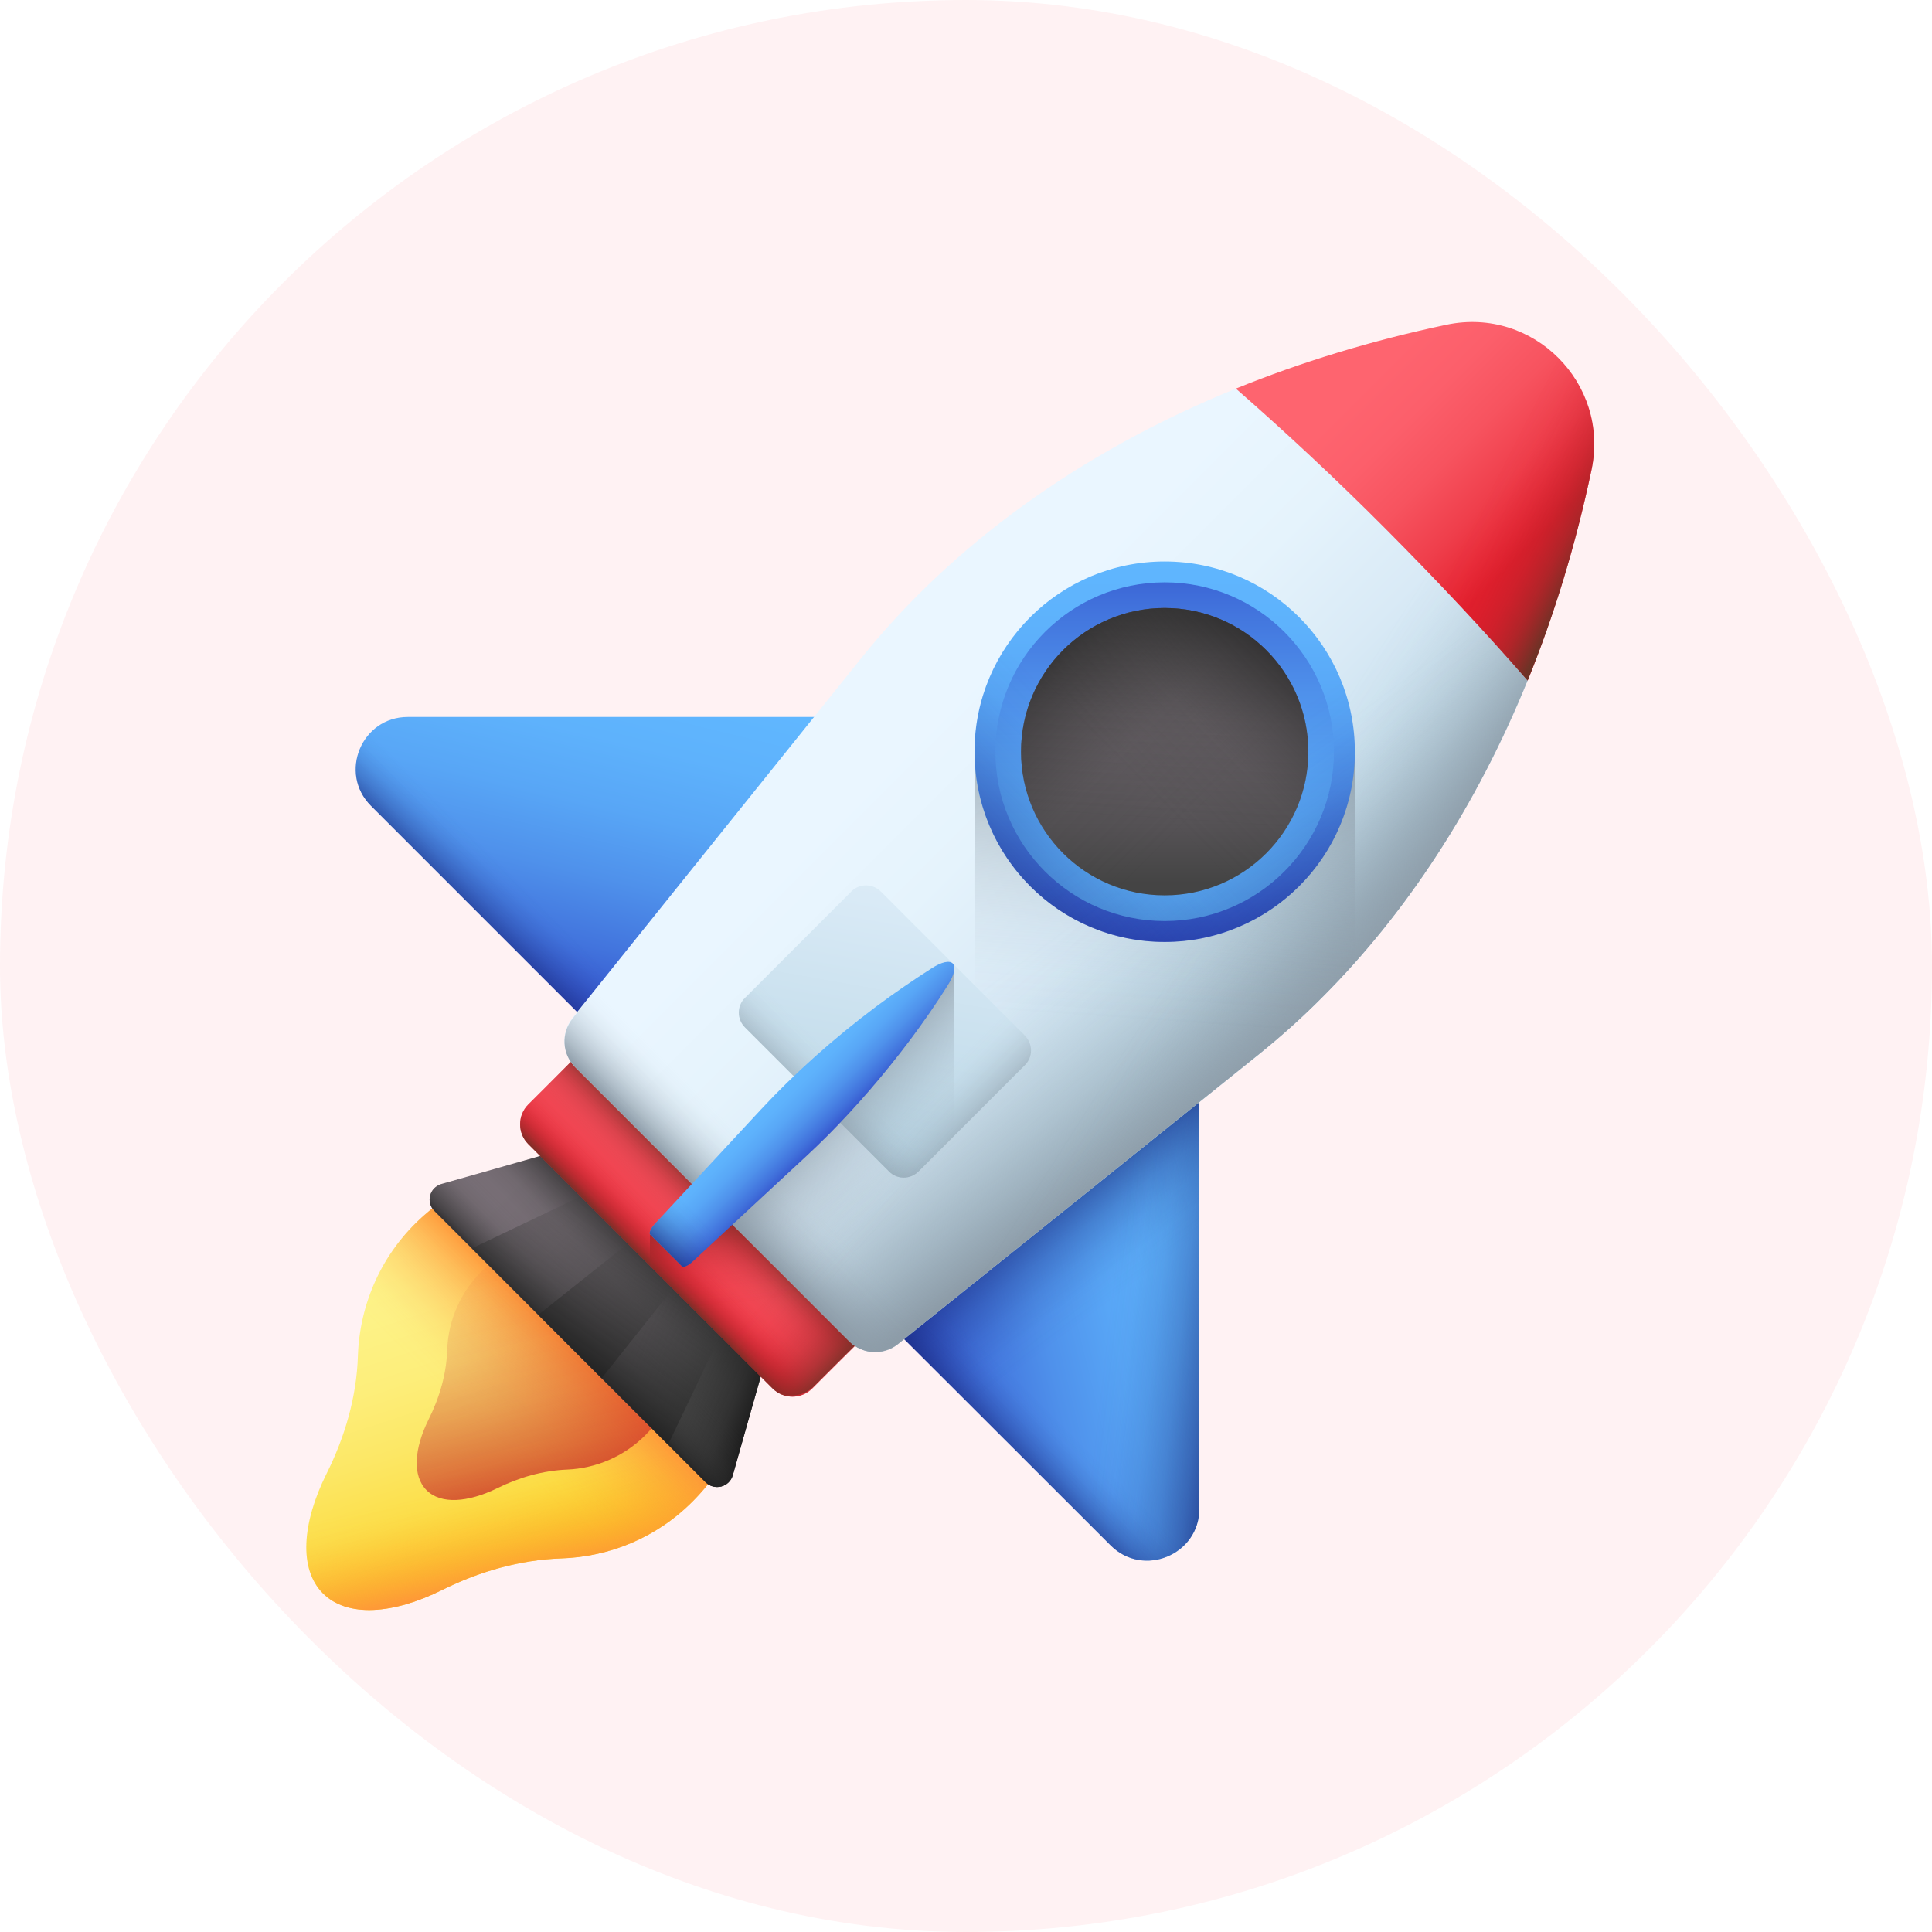 <svg width="48" height="48" viewBox="0 0 48 48" fill="none" xmlns="http://www.w3.org/2000/svg">
<rect width="48" height="48" rx="24" fill="#FE626E" fill-opacity="0.08"/>
<path d="M17.211 37.299C19.198 35.311 19.111 32.035 16.955 30.16C15.117 28.566 12.336 28.584 10.517 30.21C9.473 31.141 8.936 32.404 8.892 33.685C8.861 34.711 8.567 35.705 8.111 36.617C7.498 37.849 7.423 38.987 8.023 39.587C8.623 40.187 9.761 40.112 10.992 39.499C11.911 39.043 12.911 38.755 13.936 38.718C15.13 38.68 16.305 38.212 17.211 37.299Z" fill="url(#paint0_linear_2221_4027)"/>
<path d="M17.211 37.299C19.198 35.311 19.111 32.035 16.955 30.16C15.117 28.566 12.336 28.584 10.517 30.21C9.473 31.141 8.936 32.404 8.892 33.685C8.861 34.711 8.567 35.705 8.111 36.617C7.498 37.849 7.423 38.987 8.023 39.587C8.623 40.187 9.761 40.112 10.992 39.499C11.911 39.043 12.911 38.755 13.936 38.718C15.13 38.68 16.305 38.212 17.211 37.299Z" fill="url(#paint1_linear_2221_4027)"/>
<path d="M17.211 37.299C19.198 35.311 19.111 32.035 16.955 30.16C15.117 28.566 12.336 28.584 10.517 30.21C9.473 31.141 8.936 32.404 8.892 33.685C8.861 34.711 8.567 35.705 8.111 36.617C7.498 37.849 7.423 38.987 8.023 39.587C8.623 40.187 9.761 40.112 10.992 39.499C11.911 39.043 12.911 38.755 13.936 38.718C15.13 38.68 16.305 38.212 17.211 37.299Z" fill="url(#paint2_linear_2221_4027)"/>
<path d="M16.023 35.667C17.198 34.492 17.148 32.56 15.873 31.454C14.786 30.51 13.142 30.522 12.073 31.485C11.461 32.035 11.136 32.785 11.111 33.535C11.092 34.142 10.917 34.73 10.648 35.267C10.286 35.999 10.242 36.667 10.598 37.024C10.954 37.38 11.623 37.33 12.354 36.974C12.898 36.705 13.486 36.536 14.092 36.511C14.792 36.48 15.486 36.199 16.023 35.667Z" fill="url(#paint3_linear_2221_4027)"/>
<path d="M22.005 17.813H10.13C8.98 17.813 8.405 19.207 9.217 20.02L15.049 25.852L22.005 17.813Z" fill="url(#paint4_linear_2221_4027)"/>
<path d="M22.005 17.813H10.13C8.98 17.813 8.405 19.207 9.217 20.02L15.049 25.852L22.005 17.813Z" fill="url(#paint5_linear_2221_4027)"/>
<path d="M29.798 25.609V37.48C29.798 38.63 28.404 39.206 27.592 38.393L21.761 32.567L29.798 25.609Z" fill="url(#paint6_linear_2221_4027)"/>
<path d="M29.798 25.609V37.48C29.798 38.63 28.404 39.206 27.592 38.393L21.761 32.567L29.798 25.609Z" fill="url(#paint7_linear_2221_4027)"/>
<path d="M29.798 25.609V37.48C29.798 38.63 28.404 39.206 27.592 38.393L21.761 32.567L29.798 25.609Z" fill="url(#paint8_linear_2221_4027)"/>
<path d="M29.798 25.609V37.48C29.798 38.63 28.404 39.206 27.592 38.393L21.761 32.567L29.798 25.609Z" fill="url(#paint9_linear_2221_4027)"/>
<path d="M17.53 36.824L10.792 30.085C10.573 29.866 10.673 29.503 10.967 29.416L14.586 28.39L19.23 33.035L18.205 36.655C18.117 36.949 17.748 37.043 17.53 36.824Z" fill="url(#paint10_linear_2221_4027)"/>
<path d="M17.53 36.824L10.792 30.085C10.573 29.866 10.673 29.503 10.967 29.416L14.586 28.39L19.23 33.035L18.205 36.655C18.117 36.949 17.748 37.043 17.53 36.824Z" fill="url(#paint11_linear_2221_4027)"/>
<path d="M17.53 36.824L10.792 30.085C10.573 29.866 10.673 29.503 10.967 29.416L14.586 28.39L19.23 33.035L18.205 36.655C18.117 36.949 17.748 37.043 17.53 36.824Z" fill="url(#paint12_linear_2221_4027)"/>
<path d="M17.53 36.824L10.792 30.085C10.573 29.866 10.673 29.503 10.967 29.416L14.586 28.39L19.23 33.035L18.205 36.655C18.117 36.949 17.748 37.043 17.53 36.824Z" fill="url(#paint13_linear_2221_4027)"/>
<path d="M16.598 35.892L11.723 31.016L15.436 29.241L18.373 32.179L16.598 35.892Z" fill="url(#paint14_linear_2221_4027)"/>
<path d="M14.948 34.242L13.373 32.667L16.429 30.235L17.379 31.185L14.948 34.242Z" fill="url(#paint15_linear_2221_4027)"/>
<path d="M15.336 26.209L21.411 32.285C21.68 32.554 21.68 32.998 21.411 33.267L20.18 34.498C19.911 34.767 19.467 34.767 19.198 34.498L13.123 28.422C12.855 28.153 12.855 27.709 13.123 27.44L14.355 26.209C14.623 25.934 15.067 25.934 15.336 26.209Z" fill="url(#paint16_linear_2221_4027)"/>
<path d="M15.336 26.209L21.411 32.285C21.68 32.554 21.68 32.998 21.411 33.267L20.18 34.498C19.911 34.767 19.467 34.767 19.198 34.498L13.123 28.422C12.855 28.153 12.855 27.709 13.123 27.44L14.355 26.209C14.623 25.934 15.067 25.934 15.336 26.209Z" fill="url(#paint17_linear_2221_4027)"/>
<path d="M15.336 26.209L21.411 32.285C21.68 32.554 21.68 32.998 21.411 33.267L20.18 34.498C19.911 34.767 19.467 34.767 19.198 34.498L13.123 28.422C12.855 28.153 12.855 27.709 13.123 27.44L14.355 26.209C14.623 25.934 15.067 25.934 15.336 26.209Z" fill="url(#paint18_linear_2221_4027)"/>
<path d="M20.223 34.448L21.361 33.31C21.655 33.017 21.655 32.535 21.361 32.241L18.098 28.978L16.148 30.679V31.454L19.142 34.448C19.448 34.742 19.93 34.742 20.223 34.448Z" fill="url(#paint19_linear_2221_4027)"/>
<path d="M21.361 32.235L18.592 29.466L16.379 31.679L19.148 34.448C19.442 34.742 19.923 34.742 20.217 34.448L21.354 33.31C21.661 33.01 21.661 32.529 21.361 32.235Z" fill="url(#paint20_linear_2221_4027)"/>
<path d="M32.855 24.777C32.349 25.284 31.824 25.752 31.286 26.19L22.311 33.392C21.949 33.679 21.43 33.654 21.099 33.323L14.286 26.509C13.961 26.184 13.93 25.659 14.217 25.296L21.424 16.319C23.642 13.568 26.792 11.249 30.705 9.655L36.236 11.374L37.955 16.907C36.674 20.051 34.924 22.702 32.855 24.777Z" fill="url(#paint21_linear_2221_4027)"/>
<path d="M37.954 16.9L36.236 11.374L33.504 10.524L15.904 28.128L21.098 33.323C21.423 33.648 21.948 33.679 22.311 33.392L31.285 26.184C31.829 25.746 32.354 25.277 32.854 24.771C34.923 22.702 36.673 20.051 37.954 16.9Z" fill="url(#paint22_linear_2221_4027)"/>
<path d="M37.954 16.9L36.236 11.374L33.504 10.524L15.904 28.128L21.098 33.323C21.423 33.648 21.948 33.679 22.311 33.392L31.285 26.184C31.829 25.746 32.354 25.277 32.854 24.771C34.923 22.702 36.673 20.051 37.954 16.9Z" fill="url(#paint23_linear_2221_4027)"/>
<path d="M24.211 18.732V31.866L31.28 26.19C31.823 25.752 32.348 25.284 32.848 24.777C33.123 24.502 33.392 24.215 33.661 23.915V18.72L24.211 18.732Z" fill="url(#paint24_linear_2221_4027)"/>
<path d="M37.955 16.907C36.911 15.712 35.73 14.45 34.448 13.162C33.167 11.874 31.898 10.699 30.705 9.655C32.323 8.998 34.073 8.461 35.942 8.067C37.017 7.842 38.03 8.204 38.717 8.892C39.405 9.58 39.767 10.592 39.542 11.668C39.148 13.537 38.611 15.287 37.955 16.907Z" fill="url(#paint25_linear_2221_4027)"/>
<path d="M37.954 16.907C36.911 15.713 35.729 14.45 34.448 13.162C33.836 12.549 33.229 11.962 32.629 11.399L35.967 8.061C37.029 7.848 38.036 8.211 38.717 8.892C39.404 9.58 39.767 10.592 39.542 11.668C39.148 13.537 38.611 15.287 37.954 16.907Z" fill="url(#paint26_linear_2221_4027)"/>
<path d="M17.792 20.857L14.223 25.308C13.936 25.671 13.961 26.19 14.292 26.515L21.105 33.329C21.43 33.654 21.955 33.685 22.311 33.398L26.761 29.828L17.792 20.857Z" fill="url(#paint27_linear_2221_4027)"/>
<path d="M28.936 23.402C31.546 23.402 33.661 21.286 33.661 18.676C33.661 16.066 31.546 13.95 28.936 13.95C26.326 13.95 24.211 16.066 24.211 18.676C24.211 21.286 26.326 23.402 28.936 23.402Z" fill="url(#paint28_linear_2221_4027)"/>
<path d="M28.936 22.883C31.259 22.883 33.142 20.999 33.142 18.676C33.142 16.352 31.259 14.468 28.936 14.468C26.613 14.468 24.73 16.352 24.73 18.676C24.73 20.999 26.613 22.883 28.936 22.883Z" fill="url(#paint29_linear_2221_4027)"/>
<path d="M25.598 15.331C23.754 17.175 23.754 20.17 25.598 22.02C27.442 23.871 30.436 23.864 32.286 22.02C32.617 21.689 32.892 21.314 33.104 20.92L26.692 14.512C26.298 14.725 25.929 14.994 25.598 15.331Z" fill="url(#paint30_linear_2221_4027)"/>
<path d="M32.279 15.331C31.898 14.95 31.467 14.65 31.011 14.425L24.686 20.745C24.91 21.201 25.21 21.633 25.592 22.014C27.436 23.858 30.429 23.858 32.279 22.014C34.129 20.17 34.129 17.175 32.279 15.331Z" fill="url(#paint31_linear_2221_4027)"/>
<path d="M28.936 22.245C30.907 22.245 32.505 20.647 32.505 18.676C32.505 16.704 30.907 15.106 28.936 15.106C26.965 15.106 25.367 16.704 25.367 18.676C25.367 20.647 26.965 22.245 28.936 22.245Z" fill="url(#paint32_linear_2221_4027)"/>
<path d="M28.936 22.245C30.907 22.245 32.505 20.647 32.505 18.676C32.505 16.704 30.907 15.106 28.936 15.106C26.965 15.106 25.367 16.704 25.367 18.676C25.367 20.647 26.965 22.245 28.936 22.245Z" fill="url(#paint33_linear_2221_4027)"/>
<path d="M28.936 22.245C30.907 22.245 32.505 20.647 32.505 18.676C32.505 16.704 30.907 15.106 28.936 15.106C26.965 15.106 25.367 16.704 25.367 18.676C25.367 20.647 26.965 22.245 28.936 22.245Z" fill="url(#paint34_linear_2221_4027)"/>
<path d="M28.936 22.245C30.907 22.245 32.505 20.647 32.505 18.676C32.505 16.704 30.907 15.106 28.936 15.106C26.965 15.106 25.367 16.704 25.367 18.676C25.367 20.647 26.965 22.245 28.936 22.245Z" fill="url(#paint35_linear_2221_4027)"/>
<path d="M21.886 22.152L25.461 25.727C25.667 25.934 25.667 26.265 25.461 26.465L22.823 29.103C22.617 29.309 22.286 29.309 22.086 29.103L18.511 25.527C18.304 25.321 18.304 24.99 18.511 24.79L21.148 22.152C21.348 21.945 21.679 21.945 21.886 22.152Z" fill="url(#paint36_linear_2221_4027)"/>
<path d="M21.886 22.152L25.461 25.727C25.667 25.934 25.667 26.265 25.461 26.465L22.823 29.103C22.617 29.309 22.286 29.309 22.086 29.103L18.511 25.527C18.304 25.321 18.304 24.99 18.511 24.79L21.148 22.152C21.348 21.945 21.679 21.945 21.886 22.152Z" fill="url(#paint37_linear_2221_4027)"/>
<path d="M21.886 22.152L25.461 25.727C25.667 25.934 25.667 26.265 25.461 26.465L22.823 29.103C22.617 29.309 22.286 29.309 22.086 29.103L18.511 25.527C18.304 25.321 18.304 24.99 18.511 24.79L21.148 22.152C21.348 21.945 21.679 21.945 21.886 22.152Z" fill="url(#paint38_linear_2221_4027)"/>
<path d="M23.71 32.267V24.083L17.373 29.603L21.092 33.323C21.417 33.648 21.942 33.679 22.304 33.392L23.71 32.267Z" fill="url(#paint39_linear_2221_4027)"/>
<path d="M22.605 25.846C22.936 25.402 23.255 24.946 23.548 24.477C23.717 24.208 23.748 24.021 23.673 23.939C23.592 23.858 23.404 23.889 23.136 24.064C22.667 24.364 22.211 24.677 21.767 25.008C20.698 25.809 19.723 26.684 18.911 27.559L16.273 30.403C16.167 30.516 16.117 30.635 16.154 30.672L16.942 31.46C16.98 31.497 17.098 31.447 17.211 31.341L20.055 28.703C20.223 28.547 20.398 28.378 20.567 28.209C21.267 27.503 21.961 26.703 22.605 25.846Z" fill="url(#paint40_linear_2221_4027)"/>
<path d="M18.317 28.203L16.273 30.404C16.167 30.516 16.117 30.635 16.154 30.672L16.942 31.46C16.98 31.497 17.098 31.448 17.211 31.341L19.411 29.297L18.317 28.203Z" fill="url(#paint41_linear_2221_4027)"/>
<defs>
<linearGradient id="paint0_linear_2221_4027" x1="11.338" y1="30.476" x2="14.328" y2="39.605" gradientUnits="userSpaceOnUse">
<stop stop-color="#FEF48B"/>
<stop offset="0.165" stop-color="#FDF286"/>
<stop offset="0.335" stop-color="#FDEE7A"/>
<stop offset="0.509" stop-color="#FCE765"/>
<stop offset="0.684" stop-color="#FCDE48"/>
<stop offset="0.859" stop-color="#FBD123"/>
<stop offset="1" stop-color="#FAC600"/>
</linearGradient>
<linearGradient id="paint1_linear_2221_4027" x1="12.025" y1="35.592" x2="14.23" y2="33.387" gradientUnits="userSpaceOnUse">
<stop stop-color="#FE9738" stop-opacity="0"/>
<stop offset="0.121" stop-color="#FE9738" stop-opacity="0.016"/>
<stop offset="0.246" stop-color="#FE9738" stop-opacity="0.065"/>
<stop offset="0.373" stop-color="#FE9738" stop-opacity="0.147"/>
<stop offset="0.502" stop-color="#FE9738" stop-opacity="0.262"/>
<stop offset="0.632" stop-color="#FE9738" stop-opacity="0.41"/>
<stop offset="0.762" stop-color="#FE9738" stop-opacity="0.59"/>
<stop offset="0.892" stop-color="#FE9738" stop-opacity="0.8"/>
<stop offset="1" stop-color="#FE9738"/>
</linearGradient>
<linearGradient id="paint2_linear_2221_4027" x1="13.251" y1="36.588" x2="13.789" y2="39.04" gradientUnits="userSpaceOnUse">
<stop stop-color="#FE9738" stop-opacity="0"/>
<stop offset="0.121" stop-color="#FE9738" stop-opacity="0.016"/>
<stop offset="0.246" stop-color="#FE9738" stop-opacity="0.065"/>
<stop offset="0.373" stop-color="#FE9738" stop-opacity="0.147"/>
<stop offset="0.502" stop-color="#FE9738" stop-opacity="0.262"/>
<stop offset="0.632" stop-color="#FE9738" stop-opacity="0.41"/>
<stop offset="0.762" stop-color="#FE9738" stop-opacity="0.59"/>
<stop offset="0.892" stop-color="#FE9738" stop-opacity="0.8"/>
<stop offset="1" stop-color="#FE9738"/>
</linearGradient>
<linearGradient id="paint3_linear_2221_4027" x1="12.35" y1="29.817" x2="14.443" y2="38.248" gradientUnits="userSpaceOnUse">
<stop stop-color="#C41926" stop-opacity="0"/>
<stop offset="0.138" stop-color="#C41926" stop-opacity="0.021"/>
<stop offset="0.281" stop-color="#C41926" stop-opacity="0.085"/>
<stop offset="0.426" stop-color="#C41926" stop-opacity="0.191"/>
<stop offset="0.573" stop-color="#C41926" stop-opacity="0.339"/>
<stop offset="0.722" stop-color="#C41926" stop-opacity="0.53"/>
<stop offset="0.869" stop-color="#C41926" stop-opacity="0.761"/>
<stop offset="1" stop-color="#C41926"/>
</linearGradient>
<linearGradient id="paint4_linear_2221_4027" x1="15.796" y1="16.832" x2="13.777" y2="25.162" gradientUnits="userSpaceOnUse">
<stop stop-color="#60B7FF"/>
<stop offset="0.189" stop-color="#5EB2FC"/>
<stop offset="0.385" stop-color="#58A6F6"/>
<stop offset="0.585" stop-color="#4F91EB"/>
<stop offset="0.786" stop-color="#4274DD"/>
<stop offset="0.987" stop-color="#324FCA"/>
<stop offset="1" stop-color="#314DC9"/>
</linearGradient>
<linearGradient id="paint5_linear_2221_4027" x1="12.573" y1="21.583" x2="11.349" y2="22.806" gradientUnits="userSpaceOnUse">
<stop stop-color="#192A7D" stop-opacity="0"/>
<stop offset="0.174" stop-color="#192A7D" stop-opacity="0.033"/>
<stop offset="0.354" stop-color="#192A7D" stop-opacity="0.133"/>
<stop offset="0.537" stop-color="#192A7D" stop-opacity="0.299"/>
<stop offset="0.722" stop-color="#192A7D" stop-opacity="0.531"/>
<stop offset="0.907" stop-color="#192A7D" stop-opacity="0.827"/>
<stop offset="1" stop-color="#192A7D"/>
</linearGradient>
<linearGradient id="paint6_linear_2221_4027" x1="30.777" y1="31.81" x2="22.449" y2="33.828" gradientUnits="userSpaceOnUse">
<stop stop-color="#60B7FF"/>
<stop offset="0.189" stop-color="#5EB2FC"/>
<stop offset="0.385" stop-color="#58A6F6"/>
<stop offset="0.585" stop-color="#4F91EB"/>
<stop offset="0.786" stop-color="#4274DD"/>
<stop offset="0.987" stop-color="#324FCA"/>
<stop offset="1" stop-color="#314DC9"/>
</linearGradient>
<linearGradient id="paint7_linear_2221_4027" x1="27.986" y1="32.038" x2="25.931" y2="29.298" gradientUnits="userSpaceOnUse">
<stop stop-color="#192A7D" stop-opacity="0"/>
<stop offset="0.174" stop-color="#192A7D" stop-opacity="0.033"/>
<stop offset="0.354" stop-color="#192A7D" stop-opacity="0.133"/>
<stop offset="0.537" stop-color="#192A7D" stop-opacity="0.299"/>
<stop offset="0.722" stop-color="#192A7D" stop-opacity="0.531"/>
<stop offset="0.907" stop-color="#192A7D" stop-opacity="0.827"/>
<stop offset="1" stop-color="#192A7D"/>
</linearGradient>
<linearGradient id="paint8_linear_2221_4027" x1="27.613" y1="32.023" x2="30.988" y2="32.415" gradientUnits="userSpaceOnUse">
<stop stop-color="#192A7D" stop-opacity="0"/>
<stop offset="0.174" stop-color="#192A7D" stop-opacity="0.033"/>
<stop offset="0.354" stop-color="#192A7D" stop-opacity="0.133"/>
<stop offset="0.537" stop-color="#192A7D" stop-opacity="0.299"/>
<stop offset="0.722" stop-color="#192A7D" stop-opacity="0.531"/>
<stop offset="0.907" stop-color="#192A7D" stop-opacity="0.827"/>
<stop offset="1" stop-color="#192A7D"/>
</linearGradient>
<linearGradient id="paint9_linear_2221_4027" x1="26.03" y1="35.043" x2="24.806" y2="36.267" gradientUnits="userSpaceOnUse">
<stop stop-color="#192A7D" stop-opacity="0"/>
<stop offset="0.174" stop-color="#192A7D" stop-opacity="0.033"/>
<stop offset="0.354" stop-color="#192A7D" stop-opacity="0.133"/>
<stop offset="0.537" stop-color="#192A7D" stop-opacity="0.299"/>
<stop offset="0.722" stop-color="#192A7D" stop-opacity="0.531"/>
<stop offset="0.907" stop-color="#192A7D" stop-opacity="0.827"/>
<stop offset="1" stop-color="#192A7D"/>
</linearGradient>
<linearGradient id="paint10_linear_2221_4027" x1="12.771" y1="29.327" x2="17.585" y2="34.14" gradientUnits="userSpaceOnUse">
<stop stop-color="#7B7179"/>
<stop offset="0.265" stop-color="#766D74"/>
<stop offset="0.54" stop-color="#6A6369"/>
<stop offset="0.818" stop-color="#555255"/>
<stop offset="1" stop-color="#444444"/>
</linearGradient>
<linearGradient id="paint11_linear_2221_4027" x1="14.944" y1="32.671" x2="16.461" y2="31.155" gradientUnits="userSpaceOnUse">
<stop stop-color="#444444" stop-opacity="0"/>
<stop offset="0.39" stop-color="#3D3D3D" stop-opacity="0.16"/>
<stop offset="0.793" stop-color="#292929" stop-opacity="0.637"/>
<stop offset="1" stop-color="#1A1A1A"/>
</linearGradient>
<linearGradient id="paint12_linear_2221_4027" x1="16.052" y1="32.626" x2="19.283" y2="33.992" gradientUnits="userSpaceOnUse">
<stop stop-color="#444444" stop-opacity="0"/>
<stop offset="0.39" stop-color="#3D3D3D" stop-opacity="0.16"/>
<stop offset="0.793" stop-color="#292929" stop-opacity="0.637"/>
<stop offset="1" stop-color="#1A1A1A"/>
</linearGradient>
<linearGradient id="paint13_linear_2221_4027" x1="15.21" y1="32.405" x2="14.028" y2="33.587" gradientUnits="userSpaceOnUse">
<stop stop-color="#444444" stop-opacity="0"/>
<stop offset="0.39" stop-color="#3D3D3D" stop-opacity="0.16"/>
<stop offset="0.793" stop-color="#292929" stop-opacity="0.637"/>
<stop offset="1" stop-color="#1A1A1A"/>
</linearGradient>
<linearGradient id="paint14_linear_2221_4027" x1="17.168" y1="29.1" x2="13.37" y2="34.596" gradientUnits="userSpaceOnUse">
<stop stop-color="#444444" stop-opacity="0"/>
<stop offset="0.39" stop-color="#3D3D3D" stop-opacity="0.16"/>
<stop offset="0.793" stop-color="#292929" stop-opacity="0.637"/>
<stop offset="1" stop-color="#1A1A1A"/>
</linearGradient>
<linearGradient id="paint15_linear_2221_4027" x1="17.044" y1="29.509" x2="13.776" y2="34.237" gradientUnits="userSpaceOnUse">
<stop stop-color="#444444" stop-opacity="0"/>
<stop offset="0.39" stop-color="#3D3D3D" stop-opacity="0.16"/>
<stop offset="0.793" stop-color="#292929" stop-opacity="0.637"/>
<stop offset="1" stop-color="#1A1A1A"/>
</linearGradient>
<linearGradient id="paint16_linear_2221_4027" x1="18.483" y1="29.131" x2="15.973" y2="31.641" gradientUnits="userSpaceOnUse">
<stop stop-color="#FE646F"/>
<stop offset="0.236" stop-color="#FC5F6B"/>
<stop offset="0.48" stop-color="#F7535F"/>
<stop offset="0.729" stop-color="#EF3E4B"/>
<stop offset="0.979" stop-color="#E5212F"/>
<stop offset="1" stop-color="#E41F2D"/>
</linearGradient>
<linearGradient id="paint17_linear_2221_4027" x1="16.709" y1="30.906" x2="17.884" y2="29.731" gradientUnits="userSpaceOnUse">
<stop stop-color="#C41926" stop-opacity="0"/>
<stop offset="0.186" stop-color="#C01926" stop-opacity="0.038"/>
<stop offset="0.38" stop-color="#B61C26" stop-opacity="0.152"/>
<stop offset="0.576" stop-color="#A62126" stop-opacity="0.343"/>
<stop offset="0.775" stop-color="#8F2826" stop-opacity="0.609"/>
<stop offset="0.973" stop-color="#713126" stop-opacity="0.949"/>
<stop offset="1" stop-color="#6D3326"/>
</linearGradient>
<linearGradient id="paint18_linear_2221_4027" x1="16.929" y1="30.686" x2="16.12" y2="31.494" gradientUnits="userSpaceOnUse">
<stop stop-color="#C41926" stop-opacity="0"/>
<stop offset="0.186" stop-color="#C01926" stop-opacity="0.038"/>
<stop offset="0.38" stop-color="#B61C26" stop-opacity="0.152"/>
<stop offset="0.576" stop-color="#A62126" stop-opacity="0.343"/>
<stop offset="0.775" stop-color="#8F2826" stop-opacity="0.609"/>
<stop offset="0.973" stop-color="#713126" stop-opacity="0.949"/>
<stop offset="1" stop-color="#6D3326"/>
</linearGradient>
<linearGradient id="paint19_linear_2221_4027" x1="18.907" y1="32.355" x2="18.54" y2="29.836" gradientUnits="userSpaceOnUse">
<stop stop-color="#C41926" stop-opacity="0"/>
<stop offset="0.186" stop-color="#C01926" stop-opacity="0.038"/>
<stop offset="0.38" stop-color="#B61C26" stop-opacity="0.152"/>
<stop offset="0.576" stop-color="#A62126" stop-opacity="0.343"/>
<stop offset="0.775" stop-color="#8F2826" stop-opacity="0.609"/>
<stop offset="0.973" stop-color="#713126" stop-opacity="0.949"/>
<stop offset="1" stop-color="#6D3326"/>
</linearGradient>
<linearGradient id="paint20_linear_2221_4027" x1="19.078" y1="32.166" x2="20.95" y2="34.038" gradientUnits="userSpaceOnUse">
<stop stop-color="#C41926" stop-opacity="0"/>
<stop offset="0.186" stop-color="#C01926" stop-opacity="0.038"/>
<stop offset="0.38" stop-color="#B61C26" stop-opacity="0.152"/>
<stop offset="0.576" stop-color="#A62126" stop-opacity="0.343"/>
<stop offset="0.775" stop-color="#8F2826" stop-opacity="0.609"/>
<stop offset="0.973" stop-color="#713126" stop-opacity="0.949"/>
<stop offset="1" stop-color="#6D3326"/>
</linearGradient>
<linearGradient id="paint21_linear_2221_4027" x1="23.625" y1="17.309" x2="31.566" y2="25.248" gradientUnits="userSpaceOnUse">
<stop stop-color="#EAF6FF"/>
<stop offset="0.268" stop-color="#E5F3FC"/>
<stop offset="0.545" stop-color="#D9EAF6"/>
<stop offset="0.826" stop-color="#C4DDEB"/>
<stop offset="1" stop-color="#B4D2E2"/>
</linearGradient>
<linearGradient id="paint22_linear_2221_4027" x1="27.764" y1="22.051" x2="31.177" y2="26.674" gradientUnits="userSpaceOnUse">
<stop stop-color="#8D9CA8" stop-opacity="0"/>
<stop offset="0.149" stop-color="#8D9CA8" stop-opacity="0.025"/>
<stop offset="0.304" stop-color="#8D9CA8" stop-opacity="0.099"/>
<stop offset="0.461" stop-color="#8D9CA8" stop-opacity="0.222"/>
<stop offset="0.62" stop-color="#8D9CA8" stop-opacity="0.395"/>
<stop offset="0.781" stop-color="#8D9CA8" stop-opacity="0.618"/>
<stop offset="0.94" stop-color="#8D9CA8" stop-opacity="0.887"/>
<stop offset="1" stop-color="#8D9CA8"/>
</linearGradient>
<linearGradient id="paint23_linear_2221_4027" x1="29.791" y1="23.081" x2="33.424" y2="25.392" gradientUnits="userSpaceOnUse">
<stop stop-color="#8D9CA8" stop-opacity="0"/>
<stop offset="0.149" stop-color="#8D9CA8" stop-opacity="0.025"/>
<stop offset="0.304" stop-color="#8D9CA8" stop-opacity="0.099"/>
<stop offset="0.461" stop-color="#8D9CA8" stop-opacity="0.222"/>
<stop offset="0.62" stop-color="#8D9CA8" stop-opacity="0.395"/>
<stop offset="0.781" stop-color="#8D9CA8" stop-opacity="0.618"/>
<stop offset="0.94" stop-color="#8D9CA8" stop-opacity="0.887"/>
<stop offset="1" stop-color="#8D9CA8"/>
</linearGradient>
<linearGradient id="paint24_linear_2221_4027" x1="28.652" y1="25.423" x2="29.166" y2="18.01" gradientUnits="userSpaceOnUse">
<stop stop-color="#8D9CA8" stop-opacity="0"/>
<stop offset="0.149" stop-color="#8D9CA8" stop-opacity="0.025"/>
<stop offset="0.304" stop-color="#8D9CA8" stop-opacity="0.099"/>
<stop offset="0.461" stop-color="#8D9CA8" stop-opacity="0.222"/>
<stop offset="0.62" stop-color="#8D9CA8" stop-opacity="0.395"/>
<stop offset="0.781" stop-color="#8D9CA8" stop-opacity="0.618"/>
<stop offset="0.94" stop-color="#8D9CA8" stop-opacity="0.887"/>
<stop offset="1" stop-color="#8D9CA8"/>
</linearGradient>
<linearGradient id="paint25_linear_2221_4027" x1="34.455" y1="9.018" x2="38.503" y2="13.066" gradientUnits="userSpaceOnUse">
<stop stop-color="#FE646F"/>
<stop offset="0.236" stop-color="#FC5F6B"/>
<stop offset="0.48" stop-color="#F7535F"/>
<stop offset="0.729" stop-color="#EF3E4B"/>
<stop offset="0.979" stop-color="#E5212F"/>
<stop offset="1" stop-color="#E41F2D"/>
</linearGradient>
<linearGradient id="paint26_linear_2221_4027" x1="36.978" y1="12.119" x2="39.595" y2="13.464" gradientUnits="userSpaceOnUse">
<stop stop-color="#C41926" stop-opacity="0"/>
<stop offset="0.186" stop-color="#C01926" stop-opacity="0.038"/>
<stop offset="0.38" stop-color="#B61C26" stop-opacity="0.152"/>
<stop offset="0.576" stop-color="#A62126" stop-opacity="0.343"/>
<stop offset="0.775" stop-color="#8F2826" stop-opacity="0.609"/>
<stop offset="0.973" stop-color="#713126" stop-opacity="0.949"/>
<stop offset="1" stop-color="#6D3326"/>
</linearGradient>
<linearGradient id="paint27_linear_2221_4027" x1="18.898" y1="28.716" x2="17.687" y2="29.927" gradientUnits="userSpaceOnUse">
<stop stop-color="#8D9CA8" stop-opacity="0"/>
<stop offset="0.149" stop-color="#8D9CA8" stop-opacity="0.025"/>
<stop offset="0.304" stop-color="#8D9CA8" stop-opacity="0.099"/>
<stop offset="0.461" stop-color="#8D9CA8" stop-opacity="0.222"/>
<stop offset="0.62" stop-color="#8D9CA8" stop-opacity="0.395"/>
<stop offset="0.781" stop-color="#8D9CA8" stop-opacity="0.618"/>
<stop offset="0.94" stop-color="#8D9CA8" stop-opacity="0.887"/>
<stop offset="1" stop-color="#8D9CA8"/>
</linearGradient>
<linearGradient id="paint28_linear_2221_4027" x1="28.936" y1="13.546" x2="28.936" y2="23.831" gradientUnits="userSpaceOnUse">
<stop stop-color="#60B7FF"/>
<stop offset="0.189" stop-color="#5EB2FC"/>
<stop offset="0.385" stop-color="#58A6F6"/>
<stop offset="0.585" stop-color="#4F91EB"/>
<stop offset="0.786" stop-color="#4274DD"/>
<stop offset="0.987" stop-color="#324FCA"/>
<stop offset="1" stop-color="#314DC9"/>
</linearGradient>
<linearGradient id="paint29_linear_2221_4027" x1="28.936" y1="23.223" x2="28.936" y2="13.003" gradientUnits="userSpaceOnUse">
<stop stop-color="#60B7FF"/>
<stop offset="0.189" stop-color="#5EB2FC"/>
<stop offset="0.385" stop-color="#58A6F6"/>
<stop offset="0.585" stop-color="#4F91EB"/>
<stop offset="0.786" stop-color="#4274DD"/>
<stop offset="0.987" stop-color="#324FCA"/>
<stop offset="1" stop-color="#314DC9"/>
</linearGradient>
<linearGradient id="paint30_linear_2221_4027" x1="28.267" y1="19.345" x2="24.103" y2="23.508" gradientUnits="userSpaceOnUse">
<stop stop-color="#192A7D" stop-opacity="0"/>
<stop offset="0.174" stop-color="#192A7D" stop-opacity="0.033"/>
<stop offset="0.354" stop-color="#192A7D" stop-opacity="0.133"/>
<stop offset="0.537" stop-color="#192A7D" stop-opacity="0.299"/>
<stop offset="0.722" stop-color="#192A7D" stop-opacity="0.531"/>
<stop offset="0.907" stop-color="#192A7D" stop-opacity="0.827"/>
<stop offset="1" stop-color="#192A7D"/>
</linearGradient>
<linearGradient id="paint31_linear_2221_4027" x1="29.449" y1="19.451" x2="32.956" y2="24.749" gradientUnits="userSpaceOnUse">
<stop stop-color="#192A7D" stop-opacity="0"/>
<stop offset="0.174" stop-color="#192A7D" stop-opacity="0.033"/>
<stop offset="0.354" stop-color="#192A7D" stop-opacity="0.133"/>
<stop offset="0.537" stop-color="#192A7D" stop-opacity="0.299"/>
<stop offset="0.722" stop-color="#192A7D" stop-opacity="0.531"/>
<stop offset="0.907" stop-color="#192A7D" stop-opacity="0.827"/>
<stop offset="1" stop-color="#192A7D"/>
</linearGradient>
<linearGradient id="paint32_linear_2221_4027" x1="28.936" y1="14.153" x2="28.936" y2="21.945" gradientUnits="userSpaceOnUse">
<stop stop-color="#7B7179"/>
<stop offset="0.265" stop-color="#766D74"/>
<stop offset="0.54" stop-color="#6A6369"/>
<stop offset="0.818" stop-color="#555255"/>
<stop offset="1" stop-color="#444444"/>
</linearGradient>
<linearGradient id="paint33_linear_2221_4027" x1="30.115" y1="19.854" x2="25.785" y2="15.525" gradientUnits="userSpaceOnUse">
<stop stop-color="#444444" stop-opacity="0"/>
<stop offset="0.39" stop-color="#3D3D3D" stop-opacity="0.16"/>
<stop offset="0.793" stop-color="#292929" stop-opacity="0.637"/>
<stop offset="1" stop-color="#1A1A1A"/>
</linearGradient>
<linearGradient id="paint34_linear_2221_4027" x1="28.822" y1="20.422" x2="29.262" y2="13.719" gradientUnits="userSpaceOnUse">
<stop stop-color="#444444" stop-opacity="0"/>
<stop offset="0.39" stop-color="#3D3D3D" stop-opacity="0.16"/>
<stop offset="0.793" stop-color="#292929" stop-opacity="0.637"/>
<stop offset="1" stop-color="#1A1A1A"/>
</linearGradient>
<linearGradient id="paint35_linear_2221_4027" x1="28.106" y1="19.506" x2="32.234" y2="15.379" gradientUnits="userSpaceOnUse">
<stop stop-color="#444444" stop-opacity="0"/>
<stop offset="0.39" stop-color="#3D3D3D" stop-opacity="0.16"/>
<stop offset="0.793" stop-color="#292929" stop-opacity="0.637"/>
<stop offset="1" stop-color="#1A1A1A"/>
</linearGradient>
<linearGradient id="paint36_linear_2221_4027" x1="23.977" y1="14.288" x2="21.32" y2="29.378" gradientUnits="userSpaceOnUse">
<stop stop-color="#EAF6FF"/>
<stop offset="0.268" stop-color="#E5F3FC"/>
<stop offset="0.545" stop-color="#D9EAF6"/>
<stop offset="0.826" stop-color="#C4DDEB"/>
<stop offset="1" stop-color="#B4D2E2"/>
</linearGradient>
<linearGradient id="paint37_linear_2221_4027" x1="21.044" y1="26.57" x2="19.942" y2="27.672" gradientUnits="userSpaceOnUse">
<stop stop-color="#8D9CA8" stop-opacity="0"/>
<stop offset="0.149" stop-color="#8D9CA8" stop-opacity="0.025"/>
<stop offset="0.304" stop-color="#8D9CA8" stop-opacity="0.099"/>
<stop offset="0.461" stop-color="#8D9CA8" stop-opacity="0.222"/>
<stop offset="0.62" stop-color="#8D9CA8" stop-opacity="0.395"/>
<stop offset="0.781" stop-color="#8D9CA8" stop-opacity="0.618"/>
<stop offset="0.94" stop-color="#8D9CA8" stop-opacity="0.887"/>
<stop offset="1" stop-color="#8D9CA8"/>
</linearGradient>
<linearGradient id="paint38_linear_2221_4027" x1="23.215" y1="26.866" x2="24.519" y2="28.171" gradientUnits="userSpaceOnUse">
<stop stop-color="#8D9CA8" stop-opacity="0"/>
<stop offset="0.149" stop-color="#8D9CA8" stop-opacity="0.025"/>
<stop offset="0.304" stop-color="#8D9CA8" stop-opacity="0.099"/>
<stop offset="0.461" stop-color="#8D9CA8" stop-opacity="0.222"/>
<stop offset="0.62" stop-color="#8D9CA8" stop-opacity="0.395"/>
<stop offset="0.781" stop-color="#8D9CA8" stop-opacity="0.618"/>
<stop offset="0.94" stop-color="#8D9CA8" stop-opacity="0.887"/>
<stop offset="1" stop-color="#8D9CA8"/>
</linearGradient>
<linearGradient id="paint39_linear_2221_4027" x1="22.983" y1="29.226" x2="20.463" y2="26.976" gradientUnits="userSpaceOnUse">
<stop stop-color="#8D9CA8" stop-opacity="0"/>
<stop offset="0.149" stop-color="#8D9CA8" stop-opacity="0.025"/>
<stop offset="0.304" stop-color="#8D9CA8" stop-opacity="0.099"/>
<stop offset="0.461" stop-color="#8D9CA8" stop-opacity="0.222"/>
<stop offset="0.62" stop-color="#8D9CA8" stop-opacity="0.395"/>
<stop offset="0.781" stop-color="#8D9CA8" stop-opacity="0.618"/>
<stop offset="0.94" stop-color="#8D9CA8" stop-opacity="0.887"/>
<stop offset="1" stop-color="#8D9CA8"/>
</linearGradient>
<linearGradient id="paint40_linear_2221_4027" x1="19.477" y1="26.874" x2="20.768" y2="28.165" gradientUnits="userSpaceOnUse">
<stop stop-color="#60B7FF"/>
<stop offset="0.189" stop-color="#5EB2FC"/>
<stop offset="0.385" stop-color="#58A6F6"/>
<stop offset="0.585" stop-color="#4F91EB"/>
<stop offset="0.786" stop-color="#4274DD"/>
<stop offset="0.987" stop-color="#324FCA"/>
<stop offset="1" stop-color="#314DC9"/>
</linearGradient>
<linearGradient id="paint41_linear_2221_4027" x1="17.393" y1="30.221" x2="16.341" y2="31.273" gradientUnits="userSpaceOnUse">
<stop stop-color="#192A7D" stop-opacity="0"/>
<stop offset="0.174" stop-color="#192A7D" stop-opacity="0.033"/>
<stop offset="0.354" stop-color="#192A7D" stop-opacity="0.133"/>
<stop offset="0.537" stop-color="#192A7D" stop-opacity="0.299"/>
<stop offset="0.722" stop-color="#192A7D" stop-opacity="0.531"/>
<stop offset="0.907" stop-color="#192A7D" stop-opacity="0.827"/>
<stop offset="1" stop-color="#192A7D"/>
</linearGradient>
</defs>
</svg>
